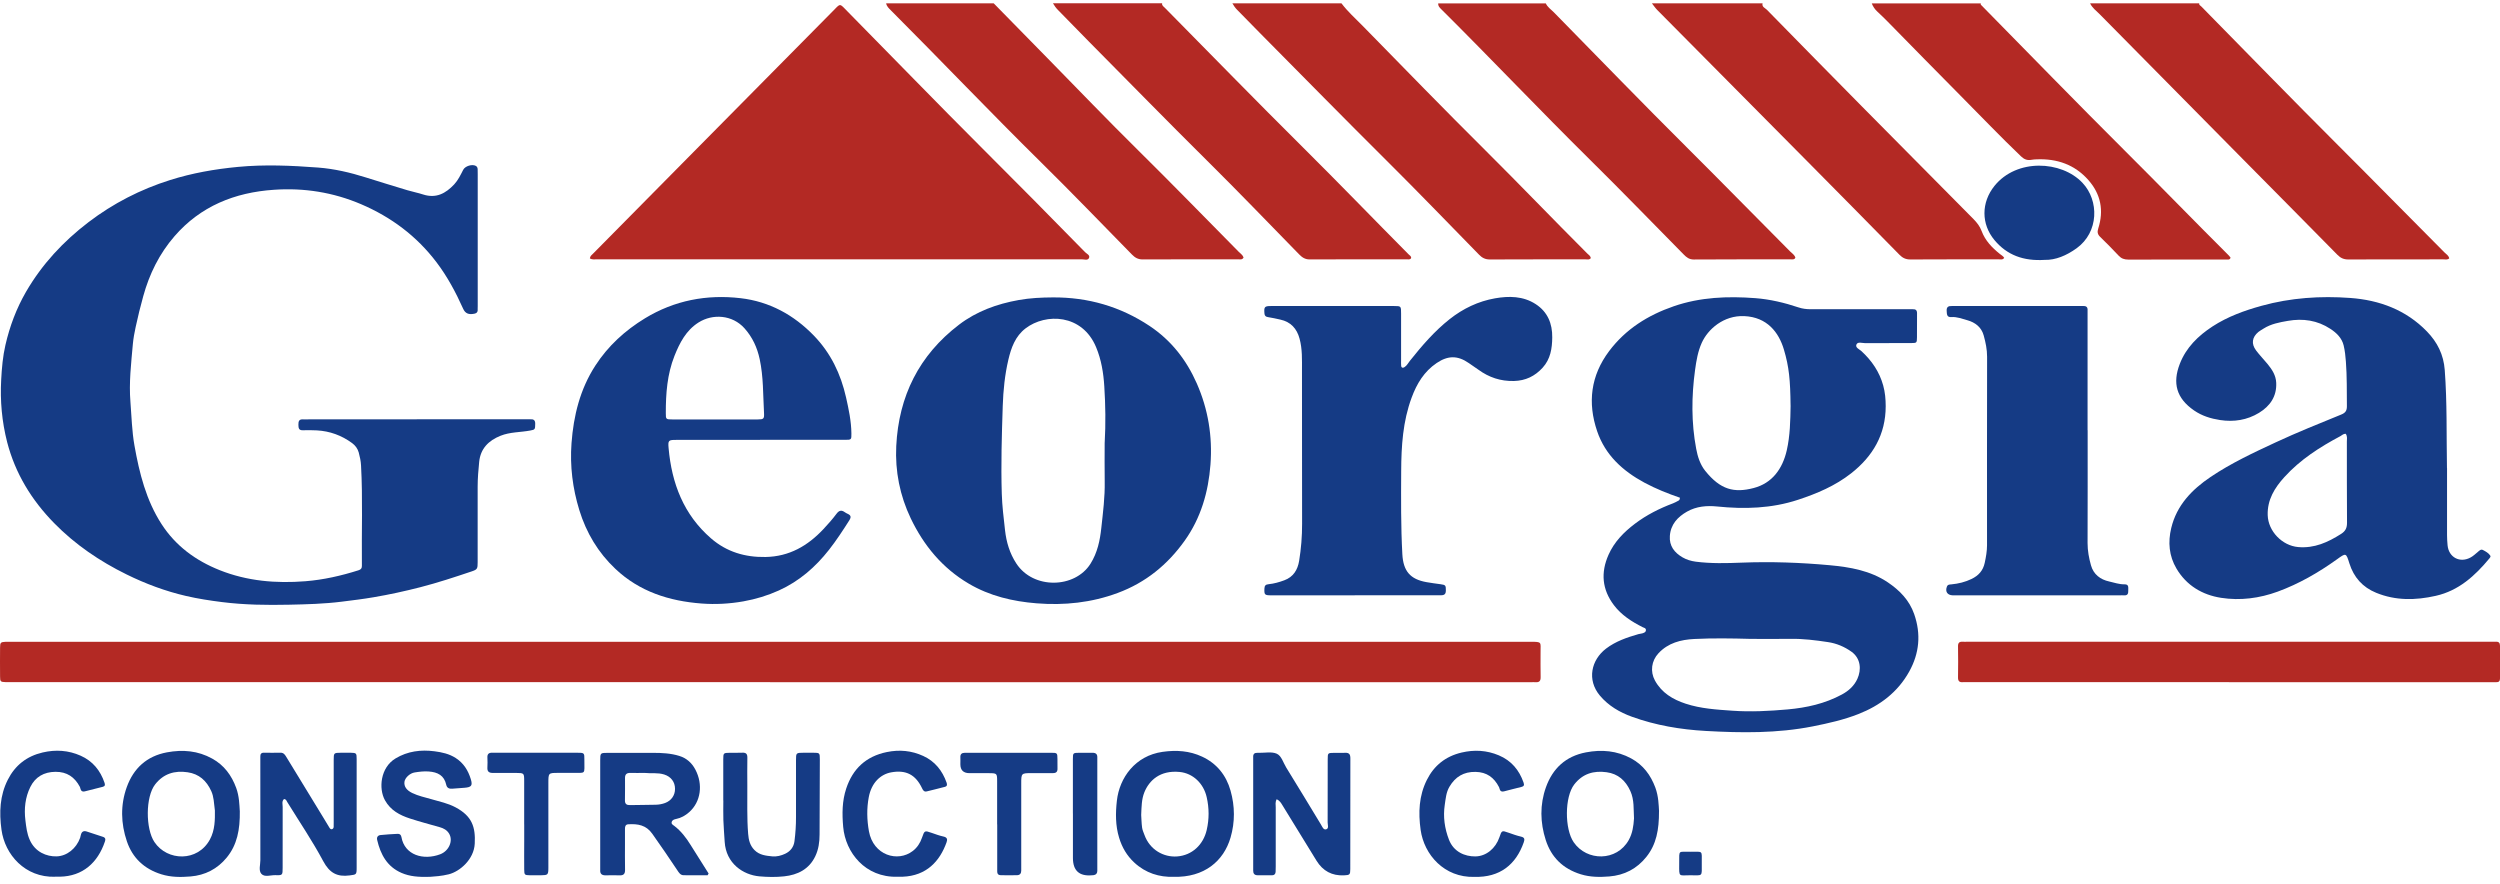 <svg width="212" height="75" viewBox="0 0 212 75" fill="none" xmlns="http://www.w3.org/2000/svg">
<path d="M35.343 35.556C38.426 35.556 41.514 35.556 44.598 35.556C44.708 35.556 44.818 35.562 44.929 35.556C45.206 35.537 45.392 35.585 45.386 35.938C45.38 36.411 45.373 36.433 44.97 36.508C44.128 36.666 43.251 36.628 42.444 36.953C41.435 37.357 40.747 38.035 40.634 39.167C40.565 39.867 40.505 40.57 40.505 41.273C40.511 43.408 40.505 45.543 40.505 47.681C40.505 48.23 40.479 48.293 39.994 48.457C38.562 48.939 37.127 49.412 35.661 49.791C34.34 50.131 33.012 50.421 31.672 50.648C30.789 50.8 29.89 50.907 28.995 51.02C27.503 51.209 26.009 51.247 24.511 51.279C22.616 51.32 20.727 51.295 18.838 51.058C17.813 50.929 16.794 50.774 15.789 50.541C14.029 50.134 12.348 49.507 10.734 48.712C8.451 47.589 6.369 46.177 4.582 44.351C2.674 42.399 1.296 40.151 0.605 37.489C0.161 35.745 0.003 33.992 0.101 32.198C0.154 31.205 0.239 30.214 0.46 29.259C0.823 27.676 1.39 26.156 2.21 24.74C3.566 22.407 5.364 20.474 7.502 18.843C9.599 17.245 11.913 16.059 14.423 15.268C16.293 14.678 18.213 14.34 20.169 14.154C22.439 13.937 24.706 14.038 26.967 14.208C28.345 14.312 29.698 14.63 31.022 15.047C32.192 15.416 33.368 15.775 34.545 16.131C34.986 16.264 35.443 16.349 35.876 16.491C36.985 16.851 37.799 16.4 38.518 15.633C38.849 15.277 39.057 14.835 39.278 14.403C39.442 14.079 40.032 13.899 40.347 14.066C40.454 14.123 40.498 14.224 40.505 14.337C40.514 14.492 40.511 14.646 40.511 14.798C40.511 18.474 40.511 22.151 40.511 25.828C40.511 25.872 40.517 25.916 40.511 25.96C40.473 26.197 40.628 26.519 40.233 26.601C39.742 26.702 39.451 26.582 39.272 26.175C38.65 24.791 37.941 23.46 37.02 22.246C35.336 20.023 33.179 18.411 30.622 17.317C28.254 16.305 25.769 15.914 23.212 16.094C19.913 16.321 17.015 17.475 14.798 20.032C13.512 21.517 12.667 23.23 12.146 25.122C11.907 25.989 11.689 26.859 11.503 27.736C11.402 28.209 11.311 28.685 11.267 29.168C11.122 30.81 10.926 32.447 11.062 34.106C11.159 35.332 11.185 36.565 11.402 37.782C11.819 40.125 12.389 42.415 13.701 44.446C14.899 46.297 16.593 47.539 18.627 48.349C20.97 49.283 23.416 49.485 25.895 49.289C27.424 49.169 28.935 48.825 30.404 48.359C30.616 48.293 30.691 48.185 30.688 47.987C30.688 47.965 30.688 47.943 30.688 47.92C30.657 45.105 30.77 42.285 30.616 39.469C30.597 39.101 30.518 38.725 30.42 38.369C30.332 38.047 30.13 37.773 29.859 37.574C28.97 36.922 27.97 36.556 26.866 36.496C26.472 36.474 26.072 36.477 25.677 36.486C25.321 36.496 25.312 36.282 25.305 36.013C25.299 35.72 25.365 35.54 25.7 35.562C25.854 35.572 26.009 35.562 26.163 35.562C29.225 35.562 32.29 35.562 35.352 35.562L35.343 35.556Z" fill="#153B85"/>
<path d="M142.459 42.207C141.422 41.85 140.409 41.447 139.441 40.926C137.603 39.933 136.127 38.59 135.44 36.572C134.614 34.15 134.891 31.857 136.452 29.776C137.858 27.906 139.747 26.724 141.936 25.97C144.187 25.194 146.511 25.106 148.848 25.283C150.093 25.377 151.323 25.67 152.512 26.068C152.859 26.184 153.193 26.222 153.546 26.222C156.299 26.222 159.055 26.222 161.808 26.222C161.941 26.222 162.073 26.225 162.205 26.222C162.451 26.21 162.568 26.307 162.565 26.569C162.555 27.25 162.568 27.934 162.559 28.616C162.552 29.079 162.54 29.089 162.063 29.092C160.764 29.098 159.462 29.089 158.163 29.098C157.911 29.098 157.545 28.962 157.431 29.202C157.299 29.477 157.677 29.618 157.854 29.779C158.73 30.587 159.374 31.529 159.695 32.687C159.856 33.264 159.907 33.856 159.907 34.446C159.907 36.843 158.819 38.694 156.974 40.141C155.627 41.198 154.082 41.853 152.468 42.383C150.226 43.121 147.936 43.187 145.619 42.951C144.723 42.859 143.847 42.938 143.058 43.386C142.267 43.834 141.674 44.468 141.604 45.445C141.541 46.3 141.996 46.867 142.68 47.265C143.017 47.46 143.396 47.577 143.799 47.63C145.095 47.797 146.398 47.763 147.694 47.712C150.188 47.615 152.676 47.703 155.154 47.93C156.879 48.088 158.604 48.384 160.093 49.387C161.095 50.065 161.909 50.894 162.322 52.074C162.915 53.773 162.764 55.403 161.896 56.958C160.925 58.702 159.418 59.837 157.589 60.553C156.343 61.042 155.041 61.335 153.723 61.597C150.708 62.193 147.672 62.155 144.641 61.984C142.519 61.865 140.403 61.511 138.388 60.78C137.347 60.401 136.405 59.859 135.67 58.986C134.554 57.655 134.932 55.962 136.196 55C137.013 54.379 137.969 54.054 138.943 53.773C139.047 53.742 139.164 53.742 139.265 53.71C139.41 53.663 139.577 53.615 139.574 53.42C139.574 53.253 139.41 53.24 139.296 53.184C138.366 52.714 137.499 52.162 136.859 51.317C135.85 49.983 135.733 48.551 136.405 47.041C136.89 45.947 137.71 45.117 138.644 44.411C139.627 43.667 140.725 43.115 141.879 42.68C142.021 42.626 142.156 42.55 142.292 42.478C142.368 42.44 142.453 42.405 142.456 42.216L142.459 42.207ZM151.84 34.389C151.818 32.233 151.714 31.116 151.273 29.634C150.838 28.177 149.847 26.891 147.914 26.806C146.161 26.73 144.821 27.922 144.304 29.082C143.979 29.811 143.85 30.58 143.742 31.369C143.437 33.607 143.418 35.837 143.837 38.057C143.96 38.713 144.165 39.378 144.6 39.924C145.893 41.538 147.06 41.816 148.712 41.384C150.283 40.974 151.156 39.76 151.516 38.196C151.802 36.944 151.821 35.67 151.843 34.393L151.84 34.389ZM148.432 54.177C146.845 54.133 145.259 54.107 143.676 54.186C142.532 54.243 141.456 54.517 140.636 55.4C140.044 56.037 139.921 56.942 140.337 57.705C140.908 58.752 141.857 59.317 142.945 59.673C144.231 60.096 145.571 60.175 146.912 60.269C148.476 60.379 150.033 60.297 151.591 60.159C153.203 60.014 154.754 59.67 156.186 58.897C156.753 58.592 157.233 58.169 157.507 57.563C157.857 56.791 157.797 55.835 157.009 55.268C156.403 54.836 155.735 54.558 155.019 54.451C153.956 54.29 152.884 54.155 151.799 54.174C150.677 54.193 149.554 54.177 148.432 54.177Z" fill="#153B85"/>
<path d="M65.299 57.847C43.812 57.847 22.325 57.847 0.838 57.847C0.728 57.847 0.618 57.85 0.507 57.847C0.038 57.828 0.009 57.809 0.006 57.365C-0.003 56.551 -0 55.735 0.006 54.921C0.009 54.48 0.053 54.445 0.498 54.423C0.63 54.416 0.763 54.423 0.895 54.423C43.869 54.423 86.843 54.423 129.817 54.423C130.769 54.423 130.64 54.454 130.64 55.246C130.64 55.971 130.631 56.7 130.646 57.425C130.653 57.74 130.533 57.873 130.224 57.85C130.091 57.841 129.959 57.85 129.827 57.85C108.318 57.85 86.808 57.85 65.299 57.85V57.847Z" fill="#B32924"/>
<path d="M113.757 0.283C114.281 0.983 114.937 1.563 115.545 2.184C119.008 5.722 122.457 9.27 125.967 12.758C128.871 15.643 131.7 18.601 134.595 21.492C134.711 21.609 134.882 21.697 134.897 21.893C134.774 22.05 134.61 21.994 134.469 21.994C131.76 21.997 129.051 21.987 126.339 22.003C125.951 22.003 125.686 21.867 125.425 21.599C122.826 18.941 120.247 16.267 117.611 13.647C114.022 10.08 110.481 6.473 106.921 2.881C106.24 2.194 105.571 1.494 104.887 0.809C104.729 0.652 104.619 0.469 104.505 0.283H113.764L113.757 0.283Z" fill="#B32924"/>
<path d="M98.549 0.283C98.514 0.469 98.672 0.554 98.769 0.652C102.677 4.612 106.558 8.595 110.506 12.515C113.518 15.504 116.463 18.56 119.452 21.571C119.541 21.659 119.676 21.719 119.664 21.88C119.585 22.035 119.44 21.991 119.32 21.991C116.567 21.991 113.814 21.984 111.061 22C110.661 22 110.415 21.823 110.159 21.562C107.561 18.903 104.982 16.22 102.342 13.606C98.984 10.279 95.682 6.898 92.356 3.543C91.473 2.651 90.606 1.746 89.722 0.853C89.549 0.68 89.413 0.488 89.29 0.276H98.549V0.283Z" fill="#B32924"/>
<path d="M186.496 0.283C186.461 0.422 186.587 0.469 186.66 0.538C190.545 4.489 194.408 8.463 198.327 12.376C201.329 15.372 204.297 18.405 207.292 21.407C207.44 21.555 207.645 21.666 207.696 21.905C207.545 22.054 207.358 21.994 207.194 21.994C204.508 21.997 201.821 21.991 199.134 22.003C198.75 22.003 198.479 21.88 198.214 21.609C195.562 18.913 192.897 16.229 190.242 13.543C186.177 9.428 182.113 5.312 178.045 1.197C177.758 0.907 177.417 0.667 177.241 0.283H186.499L186.496 0.283Z" fill="#B32924"/>
<path d="M131.082 0.283C131.227 0.611 131.529 0.8 131.769 1.046C135.559 4.909 139.325 8.8 143.162 12.616C146.06 15.501 148.917 18.427 151.802 21.322C151.966 21.486 152.187 21.612 152.247 21.852C152.162 22.032 152.014 21.991 151.891 21.994C149.138 21.994 146.382 21.987 143.629 22.006C143.247 22.006 143.02 21.826 142.784 21.587C140.125 18.891 137.492 16.173 134.799 13.514C130.574 9.339 126.484 5.025 122.274 0.838C122.12 0.683 121.943 0.541 121.959 0.289H131.085L131.082 0.283Z" fill="#B32924"/>
<path d="M84.267 0.283C85.799 1.847 87.332 3.414 88.868 4.975C91.412 7.567 93.925 10.191 96.511 12.742C99.39 15.586 102.209 18.484 105.054 21.363C105.202 21.511 105.394 21.634 105.454 21.839C105.341 22.047 105.167 21.991 105.025 21.991C102.317 21.994 99.605 21.984 96.896 22C96.499 22 96.243 21.845 95.985 21.581C93.427 18.973 90.892 16.34 88.29 13.776C83.983 9.528 79.811 5.148 75.538 0.869C75.365 0.696 75.191 0.535 75.144 0.28C78.187 0.28 81.227 0.28 84.27 0.28L84.267 0.283Z" fill="#B32924"/>
<path d="M149.466 0.283C149.387 0.592 149.684 0.677 149.829 0.825C152.518 3.575 155.218 6.318 157.92 9.055C161.058 12.234 164.202 15.406 167.349 18.575C167.645 18.875 167.891 19.187 168.042 19.594C168.342 20.398 168.919 21 169.581 21.53C169.714 21.637 169.868 21.716 169.956 21.864C169.833 22.05 169.67 21.994 169.528 21.994C167.018 21.994 164.504 21.987 161.994 22.003C161.606 22.003 161.341 21.874 161.077 21.606C158.475 18.954 155.864 16.311 153.25 13.672C149.009 9.39 144.764 5.117 140.523 0.835C140.359 0.667 140.23 0.469 140.082 0.283C143.213 0.283 146.341 0.283 149.472 0.283L149.466 0.283Z" fill="#B32924"/>
<path d="M167.979 0.283C167.929 0.387 168.004 0.434 168.068 0.494C172.113 4.603 176.128 8.74 180.214 12.808C183.163 15.744 186.057 18.73 189.003 21.666C189.063 21.726 189.11 21.798 189.154 21.855C189.081 22.054 188.933 22.006 188.81 22.006C186.032 22.006 183.257 22.003 180.479 22.013C180.145 22.013 179.893 21.927 179.662 21.681C179.152 21.136 178.625 20.603 178.089 20.083C177.868 19.868 177.837 19.666 177.931 19.376C178.417 17.856 178.152 16.466 177.096 15.271C175.941 13.962 174.447 13.445 172.728 13.511C172.574 13.517 172.419 13.521 172.268 13.552C171.915 13.618 171.653 13.517 171.385 13.262C169.635 11.591 167.967 9.837 166.261 8.122C164.195 6.047 162.155 3.947 160.099 1.859C159.806 1.563 159.506 1.27 159.2 0.986C158.983 0.787 158.828 0.554 158.724 0.286H167.982L167.979 0.283Z" fill="#B32924"/>
<path d="M50.018 21.915C50.05 21.7 50.182 21.618 50.289 21.511C52.947 18.821 55.606 16.131 58.264 13.442C62.36 9.298 66.457 5.151 70.559 1.011C71.319 0.242 71.149 0.242 71.902 1.005C75.718 4.874 79.496 8.781 83.34 12.619C86.25 15.523 89.139 18.443 92.014 21.382C92.153 21.524 92.462 21.637 92.346 21.883C92.238 22.107 91.948 21.99 91.74 21.99C78.036 21.994 64.331 21.994 50.627 21.99C50.434 21.99 50.233 22.038 50.018 21.912V21.915Z" fill="#B32924"/>
<path d="M207.509 39.7C207.509 41.592 207.509 43.487 207.509 45.379C207.509 45.666 207.528 45.953 207.554 46.237C207.648 47.274 208.616 47.779 209.528 47.261C209.736 47.145 209.915 46.974 210.102 46.82C210.237 46.706 210.373 46.542 210.559 46.643C210.786 46.766 211.029 46.892 211.177 47.12C211.227 47.198 211.164 47.277 211.104 47.35C209.878 48.829 208.5 50.09 206.548 50.528C204.839 50.913 203.148 50.945 201.496 50.267C200.348 49.797 199.601 48.958 199.229 47.776C198.945 46.867 198.945 46.877 198.169 47.435C196.611 48.551 194.962 49.504 193.159 50.166C191.601 50.736 189.977 50.948 188.35 50.696C186.754 50.446 185.417 49.655 184.566 48.217C183.929 47.142 183.834 45.972 184.121 44.777C184.585 42.844 185.874 41.516 187.457 40.447C189.188 39.28 191.077 38.397 192.966 37.518C194.795 36.666 196.668 35.916 198.532 35.156C198.913 35.001 199.021 34.809 199.017 34.431C199.005 33.175 199.027 31.92 198.932 30.669C198.898 30.208 198.85 29.745 198.743 29.297C198.592 28.663 198.138 28.228 197.617 27.887C196.517 27.162 195.293 26.985 194.013 27.209C193.304 27.332 192.581 27.465 191.954 27.862C191.806 27.957 191.648 28.039 191.512 28.149C190.973 28.597 190.891 29.152 191.314 29.716C191.617 30.12 191.973 30.483 192.294 30.873C192.673 31.337 192.995 31.829 193.023 32.456C193.077 33.614 192.503 34.434 191.566 35.008C190.554 35.626 189.428 35.799 188.261 35.619C187.479 35.499 186.735 35.272 186.06 34.809C184.547 33.768 184.219 32.478 184.846 30.858C185.382 29.473 186.398 28.48 187.621 27.682C188.901 26.85 190.311 26.339 191.78 25.932C194.256 25.248 196.775 25.081 199.311 25.267C201.783 25.45 204.028 26.279 205.803 28.108C206.686 29.019 207.216 30.069 207.314 31.375C207.522 34.147 207.453 36.919 207.503 39.693L207.509 39.7ZM198.917 36.783C198.708 36.78 198.601 36.912 198.472 36.981C196.719 37.912 195.06 38.974 193.713 40.46C192.887 41.371 192.26 42.383 192.301 43.686C192.342 45.051 193.531 46.275 194.887 46.391C196.261 46.511 197.406 45.987 198.522 45.278C198.91 45.032 199.03 44.755 199.027 44.313C199.008 42.027 199.021 39.738 199.014 37.451C199.014 37.24 199.077 37.013 198.917 36.783Z" fill="#153B85"/>
<path d="M89.277 25.22C92.257 25.201 95.001 25.989 97.486 27.641C99.311 28.858 100.607 30.514 101.487 32.513C102.455 34.711 102.827 37.013 102.648 39.394C102.471 41.727 101.834 43.928 100.456 45.858C99.005 47.889 97.154 49.403 94.783 50.282C92.55 51.112 90.249 51.348 87.909 51.162C85.884 51.001 83.926 50.541 82.147 49.491C79.912 48.173 78.335 46.262 77.231 43.957C76.308 42.027 75.898 39.958 76.002 37.824C76.21 33.598 77.935 30.12 81.325 27.534C82.813 26.399 84.538 25.774 86.386 25.443C87.351 25.27 88.309 25.226 89.28 25.22H89.277ZM93.679 37.521C93.768 35.935 93.746 34.352 93.645 32.772C93.575 31.637 93.396 30.511 92.948 29.439C91.772 26.616 88.684 26.538 86.972 27.843C86.096 28.512 85.749 29.486 85.512 30.492C85.209 31.779 85.077 33.097 85.033 34.412C84.951 36.896 84.875 39.381 84.951 41.869C84.982 42.907 85.112 43.928 85.225 44.953C85.339 45.969 85.616 46.911 86.181 47.779C87.622 49.995 91.144 49.907 92.469 47.813C93.068 46.864 93.279 45.82 93.392 44.764C93.534 43.455 93.705 42.144 93.679 40.819C93.66 39.719 93.676 38.618 93.676 37.521H93.679Z" fill="#153B85"/>
<path d="M64.454 37.303C62.096 37.303 59.74 37.303 57.381 37.303C56.688 37.303 56.637 37.325 56.697 38C56.962 40.986 57.968 43.638 60.298 45.656C61.623 46.804 63.183 47.265 64.924 47.233C66.93 47.195 68.497 46.287 69.824 44.871C70.215 44.455 70.597 44.023 70.938 43.566C71.161 43.269 71.363 43.235 71.647 43.44C71.716 43.49 71.795 43.531 71.877 43.569C72.161 43.698 72.199 43.843 72.019 44.127C71.477 44.978 70.928 45.824 70.304 46.618C69.146 48.094 67.772 49.289 66.047 50.071C65.082 50.506 64.085 50.809 63.041 50.995C61.862 51.203 60.68 51.269 59.488 51.178C56.747 50.97 54.234 50.172 52.191 48.245C50.724 46.864 49.719 45.183 49.126 43.257C48.558 41.409 48.322 39.517 48.464 37.59C48.637 35.247 49.186 33.008 50.485 31.003C51.57 29.328 53.004 28.023 54.695 26.992C57.192 25.472 59.932 24.951 62.802 25.286C65.239 25.57 67.305 26.695 69.017 28.461C70.446 29.937 71.297 31.706 71.745 33.699C71.972 34.708 72.186 35.714 72.199 36.751C72.205 37.291 72.202 37.297 71.65 37.297C69.247 37.297 66.848 37.297 64.445 37.297L64.454 37.303ZM60.604 35.569C61.815 35.569 63.029 35.575 64.24 35.569C64.763 35.566 64.817 35.525 64.788 34.995C64.703 33.481 64.744 31.961 64.423 30.463C64.211 29.47 63.808 28.594 63.133 27.84C62.108 26.692 60.437 26.585 59.232 27.348C58.176 28.017 57.637 29.073 57.195 30.18C56.577 31.738 56.457 33.38 56.461 35.036C56.461 35.559 56.47 35.566 57.034 35.569C58.223 35.572 59.415 35.569 60.604 35.569Z" fill="#153B85"/>
<path d="M114.883 50.484C112.524 50.484 110.169 50.484 107.81 50.484C107.236 50.484 107.201 50.434 107.223 49.904C107.233 49.652 107.337 49.563 107.577 49.541C108.037 49.494 108.482 49.368 108.914 49.207C109.677 48.923 110.039 48.327 110.166 47.567C110.336 46.524 110.421 45.477 110.418 44.414C110.405 40.078 110.418 35.742 110.408 31.406C110.408 30.505 110.443 29.599 110.203 28.717C109.973 27.865 109.459 27.294 108.573 27.102C108.229 27.029 107.886 26.944 107.539 26.894C107.327 26.862 107.239 26.784 107.223 26.566C107.182 26.03 107.233 25.951 107.775 25.951C111.257 25.951 114.738 25.951 118.216 25.951C118.812 25.951 118.812 25.96 118.812 26.594C118.812 27.916 118.812 29.234 118.812 30.555C118.812 30.709 118.803 30.864 118.818 31.015C118.837 31.214 118.979 31.211 119.099 31.135C119.307 31.006 119.414 30.776 119.566 30.59C120.581 29.316 121.641 28.083 122.93 27.064C124.072 26.162 125.362 25.547 126.777 25.298C127.95 25.093 129.161 25.096 130.227 25.79C131.243 26.449 131.643 27.443 131.63 28.609C131.621 29.543 131.485 30.448 130.814 31.183C130.158 31.901 129.373 32.283 128.382 32.308C127.254 32.337 126.267 32.005 125.368 31.35C125.103 31.157 124.825 30.977 124.554 30.788C123.611 30.132 122.788 30.139 121.833 30.782C120.764 31.504 120.143 32.538 119.708 33.715C118.96 35.727 118.831 37.827 118.821 39.939C118.809 42.295 118.79 44.647 118.919 47C118.998 48.428 119.585 49.125 120.978 49.368C121.369 49.437 121.76 49.488 122.155 49.541C122.593 49.601 122.609 49.642 122.609 50.081C122.609 50.481 122.366 50.481 122.085 50.481C119.969 50.481 117.857 50.481 115.741 50.481C115.454 50.481 115.167 50.481 114.883 50.481V50.484Z" fill="#153B85"/>
<path d="M177.033 36.483C177.033 39.675 177.039 42.866 177.026 46.057C177.026 46.706 177.143 47.331 177.316 47.943C177.531 48.706 178.105 49.147 178.862 49.311C179.29 49.406 179.71 49.56 180.158 49.551C180.546 49.544 180.47 49.825 180.476 50.062C180.482 50.308 180.451 50.506 180.129 50.484C179.997 50.475 179.864 50.484 179.732 50.484C175.128 50.484 170.521 50.484 165.917 50.484C165.807 50.484 165.696 50.487 165.586 50.484C165.135 50.468 164.936 50.166 165.097 49.746C165.167 49.56 165.327 49.567 165.479 49.554C166.075 49.497 166.646 49.358 167.188 49.097C167.771 48.813 168.162 48.4 168.304 47.731C168.411 47.233 168.5 46.741 168.5 46.233C168.5 40.907 168.493 35.581 168.506 30.255C168.506 29.628 168.38 29.029 168.216 28.439C168.024 27.748 167.497 27.339 166.832 27.156C166.39 27.036 165.952 26.853 165.479 26.888C165.081 26.916 165.097 26.645 165.078 26.364C165.056 26.027 165.227 25.939 165.513 25.951C165.646 25.957 165.778 25.951 165.911 25.951C169.348 25.951 172.785 25.951 176.222 25.951C176.377 25.951 176.531 25.957 176.686 25.951C176.938 25.945 177.045 26.071 177.026 26.317C177.02 26.427 177.026 26.538 177.026 26.648C177.026 29.927 177.026 33.207 177.026 36.486C177.03 36.486 177.033 36.486 177.036 36.486L177.033 36.483Z" fill="#153B85"/>
<path d="M189.009 57.847C181.608 57.847 174.204 57.847 166.803 57.847C166.692 57.847 166.582 57.841 166.472 57.847C166.172 57.876 166.033 57.772 166.04 57.441C166.059 56.561 166.052 55.681 166.04 54.801C166.037 54.511 166.156 54.401 166.434 54.42C166.566 54.429 166.699 54.42 166.831 54.42C181.658 54.42 196.485 54.42 211.309 54.42C211.42 54.42 211.53 54.426 211.64 54.42C211.896 54.401 212 54.517 212 54.767C211.997 55.69 211.997 56.614 212 57.538C212 57.759 211.899 57.86 211.678 57.85C211.546 57.844 211.413 57.85 211.281 57.85C203.858 57.85 196.432 57.85 189.009 57.85V57.847Z" fill="#B32924"/>
<path d="M173.387 22.038C171.593 22.151 170.196 21.634 169.136 20.366C167.995 19.001 168.001 17.172 169.13 15.766C171.013 13.426 174.806 13.615 176.588 15.498C178.022 17.011 177.985 19.689 176.099 21.051C175.238 21.672 174.308 22.063 173.387 22.038Z" fill="#153B85"/>
<path d="M59.999 74.223C59.321 74.223 58.646 74.229 57.968 74.219C57.694 74.216 57.571 73.999 57.432 73.791C56.741 72.75 56.032 71.719 55.309 70.697C54.789 69.959 54.08 69.852 53.282 69.899C53.052 69.912 52.998 70.07 52.998 70.265C52.998 70.662 52.998 71.057 52.998 71.454C52.998 72.224 52.989 72.996 53.004 73.765C53.011 74.106 52.875 74.245 52.535 74.229C52.137 74.213 51.743 74.223 51.346 74.229C51.053 74.229 50.882 74.115 50.898 73.803C50.904 73.693 50.898 73.583 50.898 73.472C50.898 70.502 50.898 67.531 50.898 64.561C50.898 64.539 50.898 64.517 50.898 64.495C50.901 63.848 50.901 63.842 51.551 63.842C52.828 63.842 54.105 63.842 55.382 63.842C56.133 63.842 56.877 63.877 57.599 64.1C58.217 64.29 58.668 64.69 58.967 65.261C59.633 66.522 59.434 68.001 58.434 68.878C58.119 69.155 57.76 69.363 57.337 69.448C57.186 69.48 57.022 69.527 56.965 69.688C56.899 69.877 57.066 69.95 57.189 70.044C57.757 70.48 58.179 71.035 58.554 71.637C59.062 72.451 59.576 73.264 60.09 74.075C60.059 74.125 60.027 74.175 59.999 74.229V74.223ZM54.688 65.545C54.24 65.545 53.846 65.554 53.452 65.545C53.15 65.535 53.001 65.658 53.001 65.964C53.001 66.601 53.008 67.235 52.995 67.872C52.989 68.203 53.162 68.279 53.449 68.272C54.174 68.257 54.896 68.26 55.622 68.241C55.883 68.234 56.145 68.187 56.394 68.096C56.921 67.903 57.246 67.449 57.242 66.894C57.242 66.305 56.899 65.863 56.331 65.68C55.773 65.501 55.196 65.605 54.685 65.545H54.688Z" fill="#153B85"/>
<path d="M108.267 67.771C108.122 68.023 108.182 68.244 108.182 68.455C108.179 70.13 108.182 71.801 108.182 73.475C108.182 73.63 108.182 73.784 108.172 73.936C108.16 74.112 108.065 74.223 107.879 74.223C107.46 74.223 107.04 74.226 106.624 74.22C106.381 74.216 106.268 74.075 106.271 73.838C106.271 73.728 106.271 73.617 106.271 73.507C106.271 70.511 106.271 67.519 106.271 64.523C106.271 64.413 106.274 64.302 106.271 64.192C106.258 63.94 106.381 63.829 106.627 63.839C106.671 63.839 106.716 63.839 106.76 63.839C107.264 63.848 107.829 63.725 108.261 63.911C108.671 64.088 108.816 64.671 109.068 65.081C110.058 66.686 111.036 68.301 112.013 69.915C112.127 70.101 112.221 70.391 112.455 70.328C112.71 70.256 112.584 69.947 112.584 69.745C112.593 67.96 112.584 66.178 112.59 64.394C112.59 63.848 112.6 63.848 113.139 63.842C113.448 63.839 113.757 63.855 114.066 63.839C114.419 63.82 114.514 63.984 114.511 64.315C114.501 67.44 114.511 70.568 114.504 73.693C114.504 74.179 114.457 74.207 113.968 74.229C112.957 74.275 112.182 73.863 111.644 72.993C110.676 71.422 109.708 69.855 108.749 68.282C108.633 68.089 108.526 67.906 108.273 67.777L108.267 67.771Z" fill="#153B85"/>
<path d="M24.082 67.761C23.877 67.951 23.971 68.206 23.971 68.433C23.962 70.148 23.971 71.867 23.968 73.582C23.968 74.213 23.962 74.235 23.36 74.213C22.953 74.198 22.442 74.415 22.161 74.097C21.915 73.816 22.079 73.333 22.079 72.939C22.073 70.168 22.076 67.392 22.076 64.621C22.076 64.466 22.079 64.312 22.076 64.157C22.07 63.946 22.149 63.826 22.382 63.829C22.846 63.836 23.309 63.842 23.77 63.829C24.069 63.82 24.176 64.018 24.306 64.233C25.34 65.939 26.384 67.638 27.424 69.341C27.595 69.622 27.768 69.903 27.935 70.186C27.986 70.272 28.052 70.335 28.14 70.319C28.229 70.303 28.288 70.221 28.295 70.126C28.304 69.994 28.298 69.865 28.298 69.732C28.298 67.973 28.295 66.21 28.298 64.45C28.298 63.839 28.304 63.839 28.935 63.832C29.2 63.832 29.465 63.826 29.73 63.832C30.218 63.845 30.244 63.861 30.244 64.368C30.25 66.327 30.244 68.285 30.244 70.246C30.244 71.369 30.247 72.492 30.244 73.614C30.244 74.185 30.199 74.16 29.651 74.235C28.588 74.38 27.942 74.021 27.412 73.031C26.494 71.312 25.394 69.691 24.369 68.029C24.302 67.922 24.274 67.774 24.094 67.761H24.082Z" fill="#153B85"/>
<path d="M99.529 74.355C98.321 74.393 97.155 74.046 96.183 73.141C95.559 72.561 95.149 71.861 94.9 71.038C94.582 70 94.594 68.941 94.711 67.9C94.928 65.955 96.259 64.088 98.586 63.757C99.756 63.59 100.879 63.668 101.938 64.163C103.181 64.74 103.982 65.74 104.351 67.049C104.723 68.367 104.735 69.71 104.351 71.025C103.767 73.024 102.118 74.418 99.532 74.355H99.529ZM96.773 69.102C96.792 69.392 96.798 69.789 96.849 70.18C96.877 70.391 96.975 70.596 97.051 70.805C97.511 72.078 98.69 72.706 99.81 72.627C101.087 72.536 102.039 71.631 102.326 70.394C102.544 69.452 102.541 68.534 102.326 67.594C102.061 66.424 101.153 65.573 100.04 65.463C98.375 65.296 97.445 66.185 97.041 67.188C96.805 67.78 96.805 68.386 96.773 69.102Z" fill="#153B85"/>
<path d="M20.336 68.767C20.358 70.372 20.106 71.65 19.223 72.725C18.434 73.687 17.391 74.223 16.158 74.324C15.328 74.393 14.502 74.396 13.676 74.138C12.222 73.683 11.235 72.75 10.759 71.344C10.245 69.83 10.204 68.263 10.75 66.746C11.324 65.157 12.437 64.119 14.159 63.798C15.502 63.549 16.785 63.659 17.993 64.328C19.005 64.886 19.639 65.75 20.03 66.816C20.292 67.531 20.301 68.279 20.333 68.77L20.336 68.767ZM18.223 68.733C18.138 68.067 18.135 67.572 17.917 67.09C17.514 66.197 16.877 65.63 15.912 65.488C14.818 65.327 13.875 65.598 13.159 66.513C12.33 67.572 12.339 70.278 13.096 71.407C14.19 73.037 16.763 73.1 17.797 71.195C18.242 70.379 18.23 69.467 18.223 68.733Z" fill="#153B85"/>
<path d="M140.684 68.793C140.69 70.366 140.457 71.602 139.621 72.652C138.814 73.671 137.741 74.223 136.461 74.324C135.654 74.387 134.85 74.387 134.046 74.138C132.542 73.671 131.551 72.706 131.078 71.233C130.602 69.751 130.571 68.234 131.094 66.765C131.662 65.169 132.769 64.129 134.487 63.801C135.831 63.545 137.108 63.656 138.325 64.315C139.343 64.867 139.98 65.731 140.375 66.793C140.646 67.528 140.658 68.301 140.687 68.793H140.684ZM138.564 69.398C138.517 68.619 138.596 67.831 138.252 67.077C137.849 66.188 137.212 65.617 136.24 65.485C135.146 65.333 134.207 65.605 133.494 66.525C132.674 67.585 132.674 70.29 133.447 71.419C134.569 73.056 137.101 73.053 138.117 71.237C138.438 70.662 138.524 70.041 138.564 69.398Z" fill="#153B85"/>
<path d="M36.44 74.355C35.497 74.384 34.753 74.327 34.053 74.024C32.826 73.494 32.271 72.46 31.984 71.23C31.927 70.981 32.05 70.833 32.277 70.811C32.76 70.76 33.242 70.735 33.725 70.71C33.898 70.7 34.008 70.795 34.04 70.978C34.311 72.52 35.907 72.98 37.332 72.441C38.079 72.157 38.445 71.29 38.083 70.691C37.903 70.391 37.619 70.237 37.291 70.145C36.449 69.906 35.601 69.682 34.768 69.411C33.898 69.13 33.116 68.714 32.643 67.859C32.094 66.866 32.255 65.088 33.542 64.315C34.57 63.697 35.689 63.558 36.85 63.709C37.474 63.791 38.092 63.921 38.65 64.283C39.322 64.719 39.697 65.337 39.921 66.062C40.094 66.62 39.978 66.756 39.394 66.803C39.044 66.831 38.691 66.856 38.341 66.882C38.092 66.901 37.9 66.819 37.843 66.557C37.669 65.753 37.114 65.478 36.358 65.422C35.954 65.39 35.566 65.441 35.175 65.501C34.749 65.564 34.343 65.964 34.298 66.292C34.248 66.686 34.466 67.008 34.958 67.248C35.475 67.497 36.036 67.613 36.582 67.771C37.275 67.973 37.988 68.118 38.631 68.462C40.025 69.206 40.334 70.123 40.258 71.549C40.189 72.876 39 73.898 38.064 74.138C37.455 74.292 36.853 74.327 36.43 74.358L36.44 74.355Z" fill="#153B85"/>
<path d="M61.333 67.891C61.333 66.724 61.33 65.56 61.333 64.394C61.333 63.851 61.349 63.845 61.891 63.836C62.244 63.829 62.597 63.848 62.947 63.829C63.26 63.813 63.38 63.93 63.376 64.246C63.364 65.037 63.367 65.828 63.373 66.62C63.383 67.982 63.332 69.348 63.443 70.707C63.483 71.224 63.594 71.697 63.979 72.085C64.401 72.514 64.953 72.567 65.495 72.621C65.871 72.656 66.252 72.555 66.586 72.397C67.019 72.192 67.309 71.836 67.372 71.331C67.457 70.653 67.504 69.975 67.501 69.291C67.498 67.686 67.501 66.081 67.501 64.476C67.501 63.836 67.504 63.836 68.166 63.832C68.431 63.832 68.696 63.832 68.958 63.832C69.516 63.836 69.522 63.839 69.522 64.425C69.516 66.535 69.503 68.647 69.5 70.757C69.5 71.4 69.415 72.031 69.134 72.615C68.608 73.715 67.64 74.191 66.498 74.314C65.801 74.39 65.085 74.377 64.389 74.314C63.017 74.188 61.563 73.223 61.453 71.382C61.415 70.767 61.364 70.152 61.342 69.537C61.324 68.988 61.339 68.436 61.339 67.888H61.333V67.891Z" fill="#153B85"/>
<path d="M76.097 74.349C73.369 74.424 71.695 72.293 71.502 70.12C71.404 69.013 71.408 67.925 71.761 66.863C72.319 65.185 73.435 64.141 75.198 63.776C76.276 63.552 77.304 63.653 78.288 64.104C79.278 64.555 79.912 65.349 80.272 66.371C80.332 66.541 80.322 66.677 80.117 66.727C79.606 66.856 79.099 66.992 78.585 67.112C78.373 67.162 78.279 67.033 78.194 66.85C77.648 65.699 76.841 65.267 75.579 65.494C74.678 65.655 73.905 66.365 73.672 67.597C73.489 68.562 73.514 69.527 73.684 70.483C74.05 72.532 76.128 73.151 77.408 72.16C77.781 71.873 78.03 71.489 78.184 71.041C78.402 70.413 78.405 70.42 79.007 70.628C79.338 70.741 79.669 70.868 80.01 70.94C80.316 71.006 80.36 71.173 80.272 71.416C79.698 73.037 78.563 74.267 76.551 74.346C76.396 74.352 76.242 74.346 76.087 74.346L76.097 74.349Z" fill="#153B85"/>
<path d="M125.027 74.361C122.473 74.431 120.767 72.482 120.47 70.379C120.265 68.906 120.325 67.484 120.997 66.138C121.609 64.914 122.589 64.135 123.939 63.817C125.024 63.561 126.074 63.621 127.102 64.053C128.161 64.501 128.827 65.296 129.199 66.365C129.278 66.592 129.224 66.683 129 66.737C128.508 66.853 128.023 66.986 127.534 67.109C127.363 67.153 127.228 67.109 127.174 66.923C127.155 66.86 127.14 66.793 127.111 66.737C126.695 65.933 126.08 65.475 125.131 65.456C124.119 65.437 123.409 65.873 122.911 66.718C122.633 67.188 122.596 67.721 122.517 68.238C122.362 69.256 122.504 70.253 122.873 71.208C123.274 72.246 124.229 72.636 125.115 72.624C126.03 72.611 126.827 71.946 127.149 71.003C127.351 70.41 127.351 70.413 127.918 70.612C128.272 70.735 128.622 70.864 128.984 70.946C129.296 71.019 129.303 71.173 129.215 71.426C128.559 73.308 127.196 74.424 125.027 74.358V74.361Z" fill="#153B85"/>
<path d="M4.667 74.349C2.125 74.424 0.413 72.476 0.126 70.36C-0.076 68.89 -0.016 67.462 0.662 66.122C1.28 64.901 2.261 64.126 3.614 63.81C4.724 63.552 5.799 63.621 6.836 64.082C7.858 64.536 8.508 65.33 8.864 66.38C8.927 66.563 8.908 66.674 8.706 66.724C8.196 66.853 7.688 66.986 7.177 67.112C7 67.156 6.877 67.087 6.827 66.904C6.808 66.841 6.799 66.771 6.767 66.715C6.326 65.895 5.679 65.444 4.705 65.45C3.718 65.46 2.996 65.885 2.573 66.734C2.135 67.616 2.034 68.588 2.154 69.562C2.223 70.123 2.283 70.688 2.523 71.224C2.983 72.261 3.954 72.64 4.79 72.621C5.676 72.599 6.474 71.949 6.795 71.047C6.824 70.965 6.836 70.877 6.859 70.792C6.925 70.524 7.089 70.426 7.35 70.511C7.808 70.659 8.265 70.82 8.725 70.962C8.968 71.038 8.955 71.195 8.892 71.375C8.293 73.147 7.019 74.314 5.067 74.343C4.935 74.343 4.803 74.343 4.67 74.343L4.667 74.349Z" fill="#153B85"/>
<path d="M84.557 69.912C84.557 68.701 84.557 67.49 84.557 66.279C84.557 65.576 84.548 65.57 83.87 65.564C83.318 65.56 82.769 65.564 82.218 65.564C81.7 65.564 81.441 65.314 81.439 64.816C81.439 64.618 81.448 64.419 81.439 64.223C81.423 63.933 81.571 63.836 81.839 63.836C82.457 63.839 83.072 63.836 83.69 63.836C85.497 63.836 87.304 63.836 89.111 63.836C89.663 63.836 89.666 63.845 89.672 64.372C89.675 64.636 89.666 64.901 89.675 65.163C89.688 65.444 89.562 65.564 89.284 65.56C88.688 65.554 88.095 65.56 87.499 65.56C86.61 65.56 86.601 65.57 86.601 66.431C86.601 68.742 86.601 71.054 86.601 73.365C86.601 73.519 86.601 73.674 86.601 73.829C86.601 74.062 86.49 74.213 86.251 74.216C85.787 74.226 85.327 74.229 84.863 74.216C84.535 74.21 84.564 73.958 84.564 73.737C84.564 72.901 84.564 72.063 84.564 71.227C84.564 70.785 84.564 70.347 84.564 69.906L84.557 69.912Z" fill="#153B85"/>
<path d="M44.45 69.906C44.45 68.676 44.453 67.443 44.45 66.213C44.45 65.56 44.434 65.551 43.784 65.545C43.125 65.538 42.463 65.538 41.804 65.545C41.482 65.548 41.306 65.441 41.331 65.084C41.35 64.8 41.344 64.513 41.331 64.227C41.318 63.943 41.454 63.826 41.725 63.832C41.836 63.832 41.946 63.832 42.056 63.832C44.346 63.832 46.632 63.832 48.921 63.832C49.552 63.832 49.561 63.836 49.555 64.422C49.539 65.728 49.757 65.523 48.454 65.541C48.079 65.548 47.707 65.541 47.332 65.541C46.506 65.541 46.502 65.545 46.502 66.402C46.502 67.963 46.502 69.524 46.502 71.085C46.502 71.921 46.506 72.756 46.502 73.592C46.499 74.188 46.465 74.216 45.862 74.223C45.553 74.226 45.248 74.229 44.938 74.223C44.487 74.213 44.459 74.194 44.453 73.731C44.443 72.939 44.453 72.148 44.453 71.356C44.453 70.874 44.453 70.388 44.453 69.906H44.45Z" fill="#153B85"/>
<path d="M90.981 68.994C90.981 67.456 90.981 65.917 90.981 64.378C90.981 63.845 90.987 63.842 91.529 63.836C91.904 63.832 92.276 63.836 92.652 63.836C92.923 63.836 93.062 63.952 93.052 64.23C93.049 64.34 93.052 64.45 93.052 64.561C93.052 67.528 93.052 70.499 93.052 73.466C93.052 73.598 93.052 73.731 93.052 73.86C93.046 74.065 92.942 74.185 92.737 74.213C92.693 74.22 92.649 74.219 92.605 74.223C91.524 74.322 90.984 73.832 90.984 72.753C90.984 71.501 90.984 70.246 90.984 68.994H90.981Z" fill="#153B85"/>
<path d="M143.335 72.227C144.442 72.242 144.307 72.059 144.31 73.204C144.313 74.396 144.42 74.219 143.301 74.223C142.367 74.223 142.386 74.412 142.396 73.302C142.396 73.258 142.396 73.214 142.396 73.169C142.405 72.041 142.295 72.249 143.339 72.23L143.335 72.227Z" fill="#153B85"/>
</svg>
